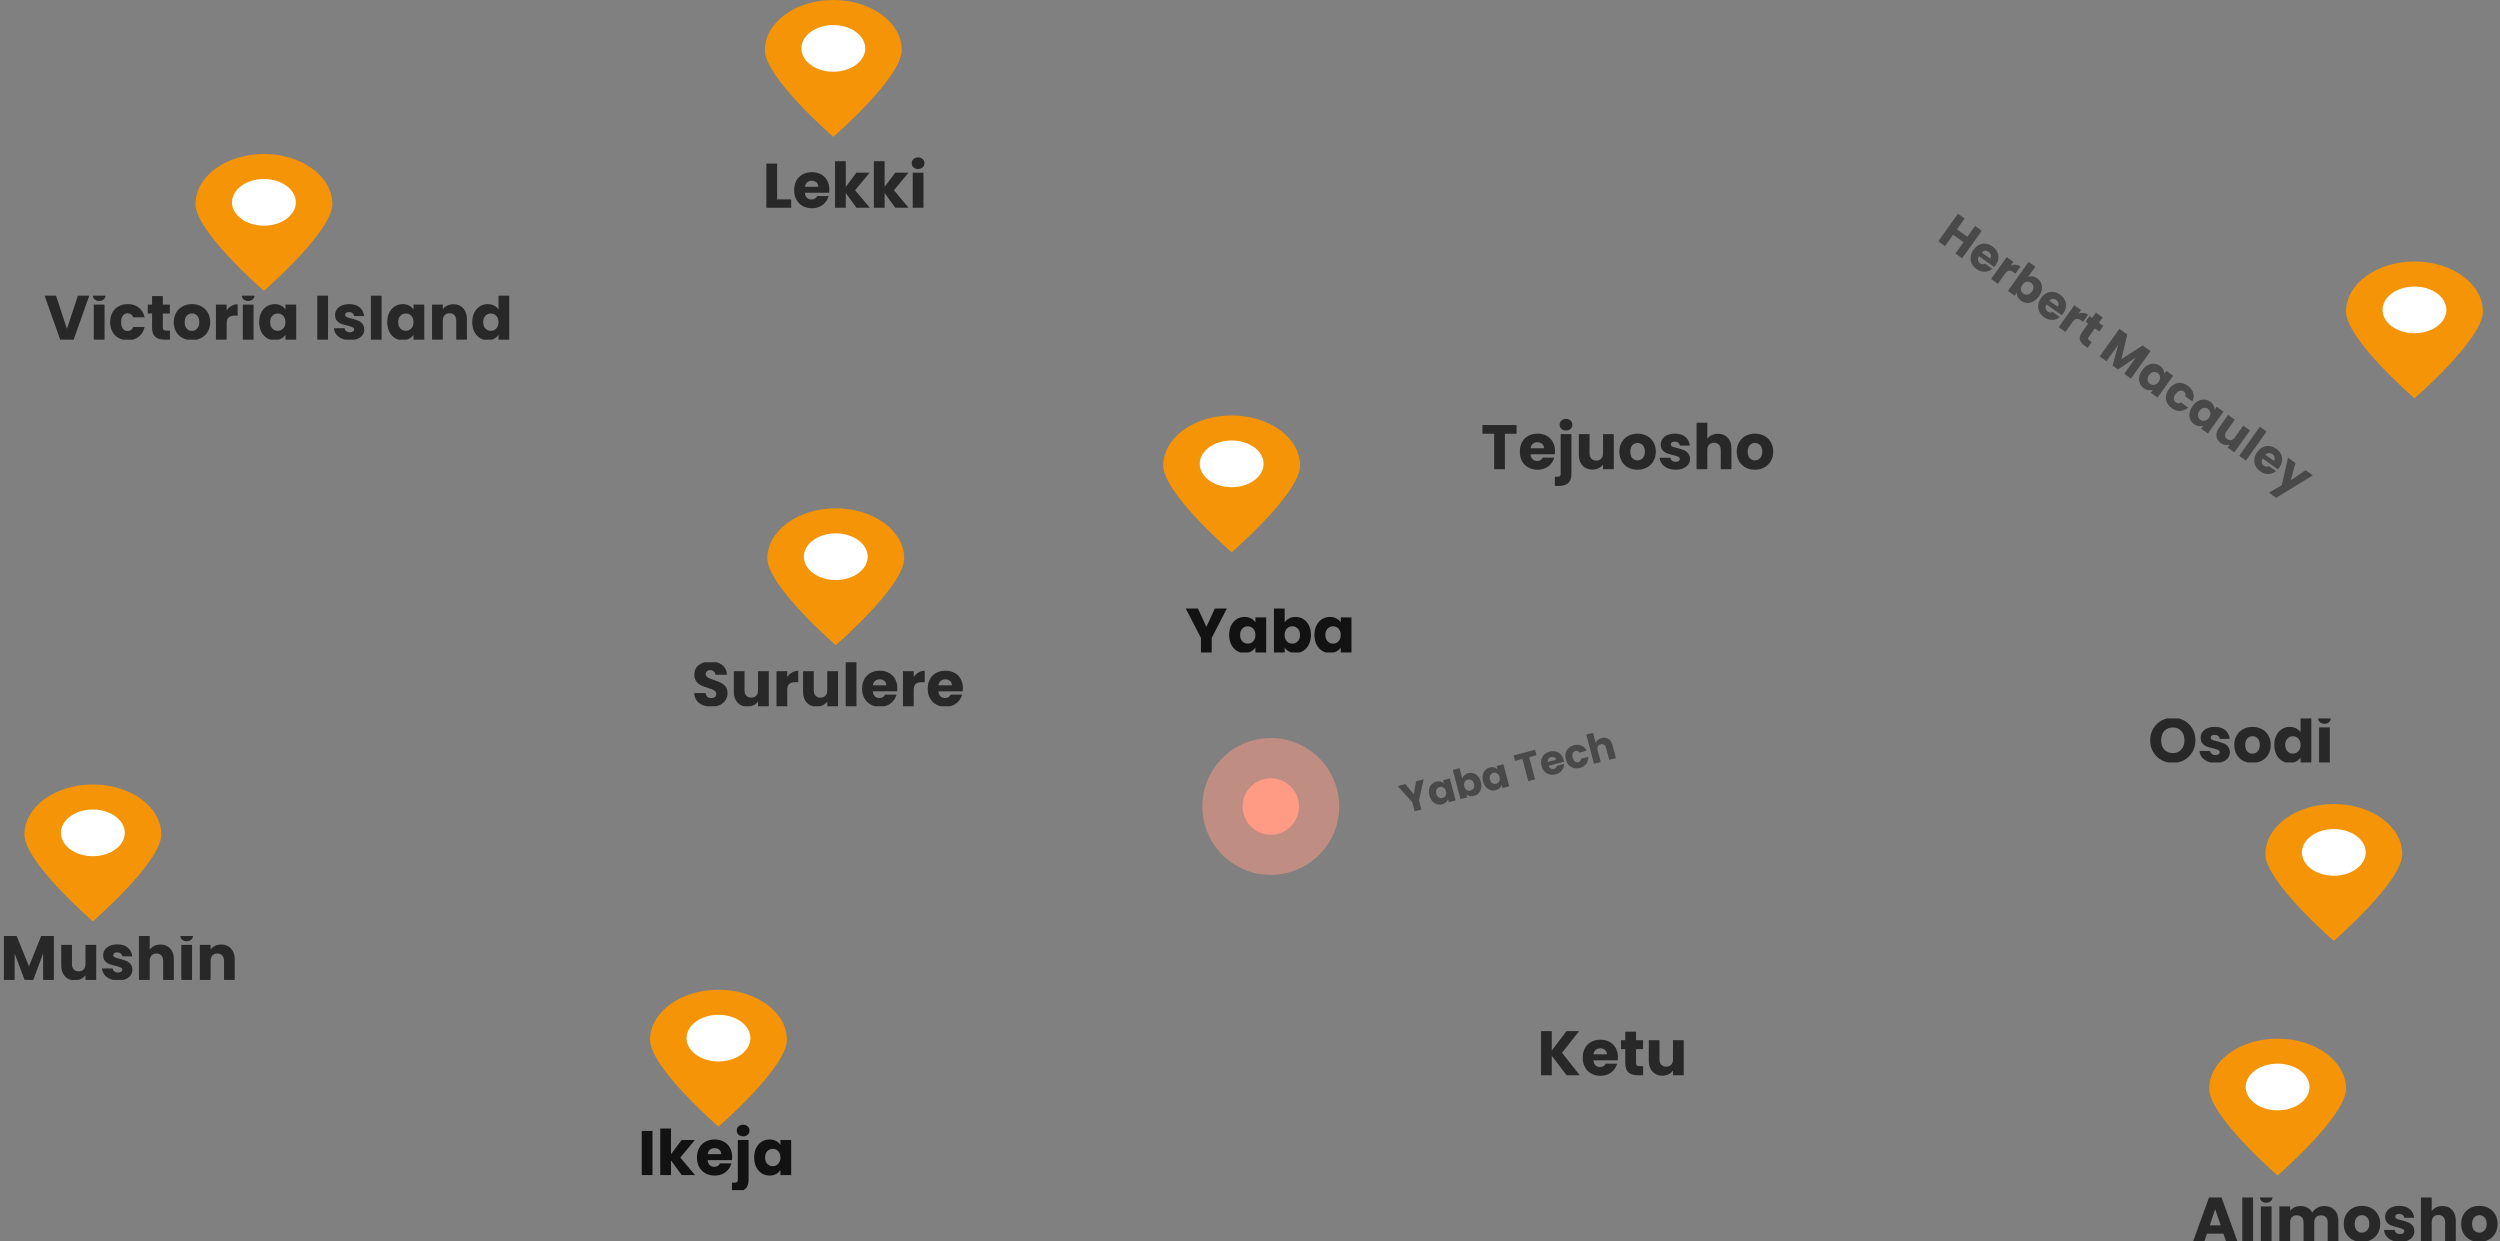 <svg width="1023" height="508" viewBox="0 0 1023 508" fill="none" xmlns="http://www.w3.org/2000/svg">
<rect x="0" y="0" width="1023" height="508" fill="#808080" stroke="none"/>
<path opacity="0.5" d="M520 358C535.464 358 548 345.464 548 330C548 314.536 535.464 302 520 302C504.536 302 492 314.536 492 330C492 345.464 504.536 358 520 358Z" fill="#FF9B85"/>
<path d="M531.246 332.676C532.71 326.474 528.87 320.258 522.667 318.794C516.465 317.329 510.25 321.17 508.785 327.372C507.321 333.575 511.161 339.79 517.364 341.255C523.566 342.719 529.781 338.878 531.246 332.676Z" fill="#FF9B85"/>
<g clip-path="url(#clip0_801_56132)">
<path d="M960 445.487C960 456.808 931.994 481 931.994 481C931.994 481 904 456.812 904 445.487C904 434.187 916.53 425 931.988 425C947.47 425 960 434.192 960 445.487Z" fill="#F49406"/>
<path d="M941.231 451.558C946.33 447.828 946.33 441.78 941.231 438.049C936.131 434.319 927.864 434.319 922.764 438.049C917.665 441.78 917.665 447.828 922.764 451.558C927.864 455.288 936.131 455.288 941.231 451.558Z" fill="white"/>
</g>
<g clip-path="url(#clip1_801_56132)">
<path d="M532 190.487C532 201.808 503.994 226 503.994 226C503.994 226 476 201.812 476 190.487C476 179.187 488.53 170 503.988 170C519.47 170 532 179.192 532 190.487Z" fill="#F49406"/>
<path d="M513.231 196.558C518.33 192.828 518.33 186.78 513.231 183.049C508.131 179.319 499.864 179.319 494.764 183.049C489.665 186.78 489.665 192.828 494.764 196.558C499.864 200.288 508.131 200.288 513.231 196.558Z" fill="white"/>
</g>
<g clip-path="url(#clip2_801_56132)">
<path d="M370 228.487C370 239.808 341.994 264 341.994 264C341.994 264 314 239.812 314 228.487C314 217.187 326.53 208 341.988 208C357.47 208 370 217.192 370 228.487Z" fill="#F49406"/>
<path d="M351.231 234.558C356.33 230.828 356.33 224.78 351.231 221.049C346.131 217.319 337.864 217.319 332.764 221.049C327.665 224.78 327.665 230.828 332.764 234.558C337.864 238.288 346.131 238.288 351.231 234.558Z" fill="white"/>
</g>
<g clip-path="url(#clip3_801_56132)">
<path d="M66 341.487C66 352.808 37.994 377 37.994 377C37.994 377 10 352.812 10 341.487C10 330.187 22.53 321 37.988 321C53.47 321 66 330.192 66 341.487Z" fill="#F49406"/>
<path d="M47.231 347.558C52.33 343.828 52.33 337.78 47.231 334.049C42.131 330.319 33.864 330.319 28.764 334.049C23.665 337.78 23.665 343.828 28.764 347.558C33.864 351.288 42.131 351.288 47.231 347.558Z" fill="white"/>
</g>
<g clip-path="url(#clip4_801_56132)">
<path d="M1016 127.487C1016 138.808 987.994 163 987.994 163C987.994 163 960 138.812 960 127.487C960 116.187 972.53 107 987.988 107C1003.47 107 1016 116.192 1016 127.487Z" fill="#F49406"/>
<path d="M997.231 133.558C1002.33 129.828 1002.33 123.78 997.231 120.049C992.131 116.319 983.864 116.319 978.764 120.049C973.665 123.78 973.665 129.828 978.764 133.558C983.864 137.288 992.131 137.288 997.231 133.558Z" fill="white"/>
</g>
<g clip-path="url(#clip5_801_56132)">
<path d="M983 349.487C983 360.808 954.994 385 954.994 385C954.994 385 927 360.812 927 349.487C927 338.187 939.53 329 954.988 329C970.47 329 983 338.192 983 349.487Z" fill="#F49406"/>
<path d="M964.231 355.558C969.33 351.828 969.33 345.78 964.231 342.049C959.131 338.319 950.864 338.319 945.764 342.049C940.665 345.78 940.665 351.828 945.764 355.558C950.864 359.288 959.131 359.288 964.231 355.558Z" fill="white"/>
</g>
<g clip-path="url(#clip6_801_56132)">
<path d="M322 425.487C322 436.808 293.994 461 293.994 461C293.994 461 266 436.812 266 425.487C266 414.187 278.53 405 293.988 405C309.47 405 322 414.192 322 425.487Z" fill="#F49406"/>
<path d="M303.231 431.558C308.33 427.828 308.33 421.78 303.231 418.049C298.131 414.319 289.864 414.319 284.764 418.049C279.665 421.78 279.665 427.828 284.764 431.558C289.864 435.288 298.131 435.288 303.231 431.558Z" fill="white"/>
</g>
<g clip-path="url(#clip7_801_56132)">
<path d="M136 83.487C136 94.808 107.994 119 107.994 119C107.994 119 80 94.812 80 83.487C80 72.187 92.53 63 107.988 63C123.47 63 136 72.192 136 83.487Z" fill="#F49406"/>
<path d="M117.231 89.558C122.33 85.828 122.33 79.78 117.231 76.049C112.131 72.319 103.864 72.319 98.764 76.049C93.665 79.78 93.665 85.828 98.764 89.558C103.864 93.288 112.131 93.288 117.231 89.558Z" fill="white"/>
</g>
<g clip-path="url(#clip8_801_56132)">
<path d="M369 20.487C369 31.808 340.994 56 340.994 56C340.994 56 313 31.812 313 20.487C313 9.187 325.53 0 340.988 0C356.47 0 369 9.192 369 20.487Z" fill="#F49406"/>
<path d="M350.231 26.558C355.33 22.828 355.33 16.78 350.231 13.049C345.131 9.319 336.864 9.319 331.764 13.049C326.665 16.78 326.665 22.828 331.764 26.558C336.864 30.288 345.131 30.288 350.231 26.558Z" fill="white"/>
</g>
<g clip-path="url(#clip9_801_56132)">
<path d="M502.074 248.949L495.826 261.034V267H491.429V261.034L485.18 248.949H490.169L493.666 256.509L497.137 248.949H502.074ZM502.972 259.8C502.972 258.326 503.246 257.031 503.795 255.917C504.36 254.803 505.123 253.946 506.083 253.346C507.043 252.746 508.115 252.446 509.297 252.446C510.309 252.446 511.192 252.651 511.946 253.063C512.717 253.474 513.309 254.014 513.72 254.683V252.651H518.117V267H513.72V264.969C513.292 265.637 512.692 266.177 511.92 266.589C511.166 267 510.283 267.206 509.272 267.206C508.106 267.206 507.043 266.906 506.083 266.306C505.123 265.689 504.36 264.823 503.795 263.709C503.246 262.577 502.972 261.274 502.972 259.8ZM513.72 259.826C513.72 258.729 513.412 257.863 512.795 257.229C512.195 256.594 511.457 256.277 510.583 256.277C509.709 256.277 508.963 256.594 508.346 257.229C507.746 257.846 507.446 258.703 507.446 259.8C507.446 260.897 507.746 261.771 508.346 262.423C508.963 263.057 509.709 263.374 510.583 263.374C511.457 263.374 512.195 263.057 512.795 262.423C513.412 261.789 513.72 260.923 513.72 259.826ZM525.696 254.683C526.107 254.014 526.699 253.474 527.47 253.063C528.241 252.651 529.124 252.446 530.119 252.446C531.301 252.446 532.373 252.746 533.333 253.346C534.293 253.946 535.047 254.803 535.596 255.917C536.161 257.031 536.444 258.326 536.444 259.8C536.444 261.274 536.161 262.577 535.596 263.709C535.047 264.823 534.293 265.689 533.333 266.306C532.373 266.906 531.301 267.206 530.119 267.206C529.107 267.206 528.224 267.009 527.47 266.614C526.716 266.203 526.124 265.663 525.696 264.994V267H521.299V247.971H525.696V254.683ZM531.97 259.8C531.97 258.703 531.661 257.846 531.044 257.229C530.444 256.594 529.699 256.277 528.807 256.277C527.933 256.277 527.187 256.594 526.57 257.229C525.97 257.863 525.67 258.729 525.67 259.826C525.67 260.923 525.97 261.789 526.57 262.423C527.187 263.057 527.933 263.374 528.807 263.374C529.681 263.374 530.427 263.057 531.044 262.423C531.661 261.771 531.97 260.897 531.97 259.8ZM537.877 259.8C537.877 258.326 538.151 257.031 538.7 255.917C539.265 254.803 540.028 253.946 540.988 253.346C541.948 252.746 543.02 252.446 544.203 252.446C545.214 252.446 546.097 252.651 546.851 253.063C547.623 253.474 548.214 254.014 548.625 254.683V252.651H553.023V267H548.625V264.969C548.197 265.637 547.597 266.177 546.825 266.589C546.071 267 545.188 267.206 544.177 267.206C543.011 267.206 541.948 266.906 540.988 266.306C540.028 265.689 539.265 264.823 538.7 263.709C538.151 262.577 537.877 261.274 537.877 259.8ZM548.625 259.826C548.625 258.729 548.317 257.863 547.7 257.229C547.1 256.594 546.363 256.277 545.488 256.277C544.614 256.277 543.868 256.594 543.251 257.229C542.651 257.846 542.351 258.703 542.351 259.8C542.351 260.897 542.651 261.771 543.251 262.423C543.868 263.057 544.614 263.374 545.488 263.374C546.363 263.374 547.1 263.057 547.7 262.423C548.317 261.789 548.625 260.923 548.625 259.826Z" fill="#121212"/>
</g>
<g clip-path="url(#clip10_801_56132)">
<path opacity="0.5" d="M582.563 318.861L580.645 327.492L581.636 331.24L578.874 331.97L577.882 328.222L571.949 321.668L575.083 320.839L578.536 325.007L579.461 319.681L582.563 318.861ZM584.929 325.529C584.684 324.603 584.642 323.744 584.801 322.953C584.971 322.159 585.308 321.494 585.812 320.957C586.315 320.421 586.938 320.055 587.681 319.858C588.317 319.69 588.906 319.673 589.448 319.806C590.001 319.936 590.462 320.177 590.832 320.529L590.494 319.252L593.257 318.522L595.64 327.536L592.878 328.267L592.541 326.991C592.382 327.482 592.095 327.921 591.679 328.307C591.273 328.691 590.753 328.967 590.117 329.135C589.385 329.329 588.668 329.317 587.965 329.099C587.259 328.871 586.636 328.454 586.095 327.848C585.563 327.228 585.174 326.455 584.929 325.529ZM591.686 323.76C591.504 323.07 591.166 322.578 590.673 322.282C590.191 321.983 589.675 321.906 589.126 322.051C588.576 322.197 588.161 322.52 587.878 323.021C587.604 323.508 587.558 324.097 587.74 324.786C587.922 325.475 588.256 325.975 588.741 326.284C589.234 326.58 589.756 326.655 590.305 326.51C590.854 326.365 591.264 326.043 591.536 325.545C591.818 325.044 591.868 324.449 591.686 323.76ZM598.355 318.539C598.503 318.051 598.784 317.613 599.201 317.227C599.617 316.84 600.137 316.564 600.762 316.399C601.505 316.202 602.228 316.213 602.931 316.43C603.634 316.648 604.25 317.061 604.78 317.67C605.32 318.276 605.713 319.042 605.958 319.968C606.203 320.894 606.242 321.76 606.074 322.565C605.915 323.356 605.585 324.025 605.084 324.572C604.581 325.109 603.957 325.475 603.214 325.672C602.579 325.84 601.991 325.863 601.452 325.74C600.91 325.607 600.449 325.366 600.068 325.017L600.401 326.277L597.639 327.008L594.478 315.053L597.24 314.323L598.355 318.539ZM603.147 320.712C602.965 320.022 602.628 319.535 602.138 319.25C601.656 318.951 601.135 318.876 600.575 319.024C600.025 319.169 599.61 319.492 599.327 319.993C599.056 320.491 599.011 321.085 599.193 321.774C599.376 322.464 599.708 322.958 600.19 323.256C600.683 323.552 601.205 323.628 601.754 323.482C602.303 323.337 602.719 323.014 603.001 322.513C603.281 322.001 603.329 321.401 603.147 320.712ZM606.858 319.73C606.613 318.804 606.57 317.945 606.73 317.154C606.9 316.36 607.237 315.695 607.74 315.158C608.244 314.622 608.867 314.256 609.61 314.059C610.246 313.891 610.834 313.874 611.377 314.007C611.93 314.137 612.391 314.378 612.76 314.73L612.423 313.453L615.185 312.723L617.569 321.737L614.807 322.468L614.469 321.192C614.311 321.683 614.024 322.122 613.608 322.508C613.202 322.892 612.682 323.168 612.046 323.336C611.314 323.53 610.596 323.518 609.893 323.3C609.188 323.072 608.565 322.655 608.024 322.049C607.492 321.429 607.103 320.656 606.858 319.73ZM613.615 317.961C613.433 317.271 613.095 316.779 612.602 316.483C612.119 316.184 611.604 316.107 611.054 316.252C610.505 316.398 610.089 316.721 609.807 317.222C609.533 317.709 609.487 318.298 609.669 318.987C609.851 319.676 610.185 320.176 610.67 320.485C611.163 320.781 611.684 320.856 612.233 320.711C612.783 320.566 613.193 320.244 613.465 319.746C613.747 319.245 613.797 318.65 613.615 317.961ZM628.15 306.805L628.735 309.019L625.731 309.813L628.144 318.941L625.382 319.671L622.968 310.544L619.963 311.338L619.378 309.125L628.15 306.805ZM639.803 310.88C639.871 311.138 639.926 311.412 639.968 311.7L633.716 313.354C633.907 313.902 634.199 314.286 634.591 314.505C634.991 314.71 635.422 314.752 635.885 314.629C636.575 314.447 636.977 314.029 637.092 313.377L640.033 312.599C640.038 313.231 639.905 313.837 639.632 314.416C639.369 314.993 638.977 315.494 638.456 315.92C637.935 316.346 637.308 316.655 636.576 316.849C635.693 317.083 634.857 317.102 634.068 316.907C633.279 316.713 632.598 316.317 632.025 315.719C631.453 315.122 631.042 314.354 630.794 313.417C630.547 312.481 630.519 311.612 630.71 310.812C630.913 310.01 631.309 309.329 631.899 308.77C632.488 308.211 633.23 307.813 634.124 307.576C634.996 307.346 635.82 307.324 636.595 307.51C637.371 307.697 638.037 308.08 638.593 308.659C639.16 309.235 639.563 309.975 639.803 310.88ZM636.783 310.9C636.658 310.427 636.397 310.092 636 309.898C635.602 309.703 635.162 309.67 634.677 309.798C634.214 309.921 633.856 310.159 633.604 310.514C633.363 310.866 633.271 311.299 633.326 311.815L636.783 310.9ZM640.749 310.785C640.501 309.848 640.473 308.98 640.665 308.18C640.868 307.377 641.258 306.698 641.837 306.142C642.427 305.582 643.163 305.186 644.046 304.952C645.177 304.653 646.198 304.7 647.108 305.093C648.03 305.483 648.751 306.186 649.273 307.2L646.333 307.977C645.903 307.354 645.332 307.136 644.622 307.324C644.115 307.458 643.764 307.764 643.568 308.242C643.369 308.709 643.366 309.309 643.56 310.042C643.754 310.774 644.054 311.3 644.461 311.618C644.865 311.926 645.32 312.013 645.826 311.879C646.537 311.691 646.925 311.22 646.991 310.465L649.931 309.688C649.973 310.806 649.692 311.768 649.086 312.573C648.481 313.378 647.619 313.929 646.499 314.225C645.615 314.459 644.779 314.478 643.99 314.284C643.212 314.086 642.537 313.688 641.964 313.091C641.402 312.491 640.997 311.722 640.749 310.785ZM655.403 301.984C656.437 301.71 657.357 301.836 658.164 302.36C658.968 302.873 659.528 303.727 659.845 304.923L661.237 310.189L658.491 310.916L657.197 306.021C657.037 305.418 656.757 304.99 656.356 304.739C655.956 304.488 655.492 304.432 654.964 304.572C654.436 304.711 654.06 304.989 653.836 305.406C653.612 305.822 653.58 306.332 653.739 306.935L655.034 311.83L652.271 312.56L649.11 300.606L651.873 299.875L652.97 304.027C653.145 303.555 653.443 303.136 653.865 302.771C654.287 302.406 654.8 302.143 655.403 301.984Z" fill="#121212"/>
</g>
<g clip-path="url(#clip11_801_56132)">
<path opacity="0.8" d="M620.58 173.949V177.471H615.797V192H611.4V177.471H606.617V173.949H620.58ZM636.313 184.594C636.313 185.006 636.287 185.434 636.235 185.88H626.284C626.353 186.771 626.635 187.457 627.133 187.937C627.647 188.4 628.273 188.631 629.01 188.631C630.107 188.631 630.87 188.169 631.298 187.243H635.978C635.738 188.186 635.301 189.034 634.667 189.789C634.05 190.543 633.27 191.134 632.327 191.563C631.384 191.991 630.33 192.206 629.164 192.206C627.758 192.206 626.507 191.906 625.41 191.306C624.313 190.706 623.455 189.849 622.838 188.734C622.221 187.62 621.913 186.317 621.913 184.826C621.913 183.334 622.213 182.031 622.813 180.917C623.43 179.803 624.287 178.946 625.384 178.346C626.481 177.746 627.741 177.446 629.164 177.446C630.553 177.446 631.787 177.737 632.867 178.32C633.947 178.903 634.787 179.734 635.387 180.814C636.004 181.894 636.313 183.154 636.313 184.594ZM631.813 183.437C631.813 182.683 631.555 182.083 631.041 181.637C630.527 181.191 629.884 180.969 629.113 180.969C628.375 180.969 627.75 181.183 627.235 181.611C626.738 182.04 626.43 182.649 626.31 183.437H631.813ZM640.818 176.16C640.047 176.16 639.412 175.937 638.915 175.491C638.435 175.029 638.195 174.463 638.195 173.794C638.195 173.109 638.435 172.543 638.915 172.097C639.412 171.634 640.047 171.403 640.818 171.403C641.572 171.403 642.189 171.634 642.669 172.097C643.167 172.543 643.415 173.109 643.415 173.794C643.415 174.463 643.167 175.029 642.669 175.491C642.189 175.937 641.572 176.16 640.818 176.16ZM643.029 193.851C643.029 195.617 642.584 196.886 641.692 197.657C640.801 198.446 639.558 198.84 637.964 198.84H636.241V195.111H637.295C637.775 195.111 638.118 195.017 638.324 194.829C638.529 194.64 638.632 194.331 638.632 193.903V177.651H643.029V193.851ZM660.359 177.651V192H655.962V190.046C655.517 190.68 654.908 191.194 654.137 191.589C653.382 191.966 652.542 192.154 651.617 192.154C650.519 192.154 649.551 191.914 648.711 191.434C647.871 190.937 647.219 190.226 646.757 189.3C646.294 188.374 646.062 187.286 646.062 186.034V177.651H650.434V185.443C650.434 186.403 650.682 187.149 651.179 187.68C651.677 188.211 652.345 188.477 653.185 188.477C654.042 188.477 654.719 188.211 655.217 187.68C655.714 187.149 655.962 186.403 655.962 185.443V177.651H660.359ZM670.049 192.206C668.644 192.206 667.375 191.906 666.244 191.306C665.129 190.706 664.246 189.849 663.595 188.734C662.961 187.62 662.644 186.317 662.644 184.826C662.644 183.351 662.969 182.057 663.621 180.943C664.272 179.811 665.164 178.946 666.295 178.346C667.426 177.746 668.695 177.446 670.101 177.446C671.506 177.446 672.775 177.746 673.906 178.346C675.038 178.946 675.929 179.811 676.581 180.943C677.232 182.057 677.558 183.351 677.558 184.826C677.558 186.3 677.224 187.603 676.555 188.734C675.904 189.849 675.004 190.706 673.855 191.306C672.724 191.906 671.455 192.206 670.049 192.206ZM670.049 188.4C670.889 188.4 671.601 188.091 672.184 187.474C672.784 186.857 673.084 185.974 673.084 184.826C673.084 183.677 672.792 182.794 672.209 182.177C671.644 181.56 670.941 181.251 670.101 181.251C669.244 181.251 668.532 181.56 667.966 182.177C667.401 182.777 667.118 183.66 667.118 184.826C667.118 185.974 667.392 186.857 667.941 187.474C668.506 188.091 669.209 188.4 670.049 188.4ZM685.728 192.206C684.476 192.206 683.362 191.991 682.385 191.563C681.408 191.134 680.636 190.551 680.071 189.814C679.505 189.06 679.188 188.22 679.119 187.294H683.465C683.516 187.791 683.748 188.194 684.159 188.503C684.571 188.811 685.076 188.966 685.676 188.966C686.225 188.966 686.645 188.863 686.936 188.657C687.245 188.434 687.399 188.151 687.399 187.809C687.399 187.397 687.185 187.097 686.756 186.909C686.328 186.703 685.633 186.48 684.673 186.24C683.645 186 682.788 185.751 682.102 185.494C681.416 185.22 680.825 184.8 680.328 184.234C679.831 183.651 679.582 182.871 679.582 181.894C679.582 181.071 679.805 180.326 680.251 179.657C680.713 178.971 681.382 178.431 682.256 178.037C683.148 177.643 684.202 177.446 685.419 177.446C687.219 177.446 688.633 177.891 689.662 178.783C690.708 179.674 691.308 180.857 691.462 182.331H687.399C687.331 181.834 687.108 181.44 686.731 181.149C686.371 180.857 685.891 180.711 685.291 180.711C684.776 180.711 684.382 180.814 684.108 181.02C683.833 181.209 683.696 181.474 683.696 181.817C683.696 182.229 683.911 182.537 684.339 182.743C684.785 182.949 685.471 183.154 686.396 183.36C687.459 183.634 688.325 183.909 688.993 184.183C689.662 184.44 690.245 184.869 690.742 185.469C691.256 186.051 691.522 186.84 691.539 187.834C691.539 188.674 691.299 189.429 690.819 190.097C690.356 190.749 689.679 191.263 688.788 191.64C687.913 192.017 686.893 192.206 685.728 192.206ZM703.049 177.497C704.695 177.497 706.015 178.046 707.009 179.143C708.004 180.223 708.501 181.714 708.501 183.617V192H704.129V184.209C704.129 183.249 703.881 182.503 703.384 181.971C702.886 181.44 702.218 181.174 701.378 181.174C700.538 181.174 699.869 181.44 699.372 181.971C698.875 182.503 698.626 183.249 698.626 184.209V192H694.229V172.971H698.626V179.58C699.072 178.946 699.681 178.44 700.452 178.063C701.224 177.686 702.089 177.497 703.049 177.497ZM718.088 192.206C716.682 192.206 715.413 191.906 714.282 191.306C713.168 190.706 712.285 189.849 711.633 188.734C710.999 187.62 710.682 186.317 710.682 184.826C710.682 183.351 711.008 182.057 711.659 180.943C712.311 179.811 713.202 178.946 714.333 178.346C715.465 177.746 716.733 177.446 718.139 177.446C719.545 177.446 720.813 177.746 721.945 178.346C723.076 178.946 723.968 179.811 724.619 180.943C725.271 182.057 725.596 183.351 725.596 184.826C725.596 186.3 725.262 187.603 724.593 188.734C723.942 189.849 723.042 190.706 721.893 191.306C720.762 191.906 719.493 192.206 718.088 192.206ZM718.088 188.4C718.928 188.4 719.639 188.091 720.222 187.474C720.822 186.857 721.122 185.974 721.122 184.826C721.122 183.677 720.831 182.794 720.248 182.177C719.682 181.56 718.979 181.251 718.139 181.251C717.282 181.251 716.571 181.56 716.005 182.177C715.439 182.777 715.156 183.66 715.156 184.826C715.156 185.974 715.431 186.857 715.979 187.474C716.545 188.091 717.248 188.4 718.088 188.4Z" fill="#121212"/>
</g>
<g clip-path="url(#clip12_801_56132)">
<path opacity="0.8" d="M36.54 120.949L30.137 139H24.634L18.231 120.949H22.911L27.386 134.577L31.886 120.949H36.54ZM40.589 123.16C39.818 123.16 39.184 122.937 38.686 122.491C38.206 122.029 37.966 121.463 37.966 120.794C37.966 120.109 38.206 119.543 38.686 119.097C39.184 118.634 39.818 118.403 40.589 118.403C41.343 118.403 41.961 118.634 42.441 119.097C42.938 119.543 43.186 120.109 43.186 120.794C43.186 121.463 42.938 122.029 42.441 122.491C41.961 122.937 41.343 123.16 40.589 123.16ZM42.775 124.651V139H38.378V124.651H42.775ZM45.087 131.826C45.087 130.334 45.387 129.031 45.987 127.917C46.604 126.803 47.453 125.946 48.533 125.346C49.63 124.746 50.882 124.446 52.287 124.446C54.087 124.446 55.587 124.917 56.787 125.86C58.004 126.803 58.801 128.131 59.179 129.846H54.499C54.104 128.749 53.342 128.2 52.21 128.2C51.404 128.2 50.761 128.517 50.282 129.151C49.801 129.769 49.562 130.66 49.562 131.826C49.562 132.991 49.801 133.891 50.282 134.526C50.761 135.143 51.404 135.451 52.21 135.451C53.342 135.451 54.104 134.903 54.499 133.806H59.179C58.801 135.486 58.004 136.806 56.787 137.766C55.57 138.726 54.07 139.206 52.287 139.206C50.882 139.206 49.63 138.906 48.533 138.306C47.453 137.706 46.604 136.849 45.987 135.734C45.387 134.62 45.087 133.317 45.087 131.826ZM69.528 135.271V139H67.291C65.696 139 64.454 138.614 63.562 137.843C62.671 137.054 62.225 135.777 62.225 134.011V128.303H60.476V124.651H62.225V121.154H66.622V124.651H69.502V128.303H66.622V134.063C66.622 134.491 66.725 134.8 66.931 134.989C67.136 135.177 67.479 135.271 67.959 135.271H69.528ZM78.508 139.206C77.103 139.206 75.834 138.906 74.703 138.306C73.588 137.706 72.706 136.849 72.054 135.734C71.42 134.62 71.103 133.317 71.103 131.826C71.103 130.351 71.428 129.057 72.08 127.943C72.731 126.811 73.623 125.946 74.754 125.346C75.886 124.746 77.154 124.446 78.56 124.446C79.966 124.446 81.234 124.746 82.366 125.346C83.497 125.946 84.388 126.811 85.04 127.943C85.691 129.057 86.017 130.351 86.017 131.826C86.017 133.3 85.683 134.603 85.014 135.734C84.363 136.849 83.463 137.706 82.314 138.306C81.183 138.906 79.914 139.206 78.508 139.206ZM78.508 135.4C79.349 135.4 80.06 135.091 80.643 134.474C81.243 133.857 81.543 132.974 81.543 131.826C81.543 130.677 81.251 129.794 80.668 129.177C80.103 128.56 79.4 128.251 78.56 128.251C77.703 128.251 76.991 128.56 76.426 129.177C75.86 129.777 75.577 130.66 75.577 131.826C75.577 132.974 75.851 133.857 76.4 134.474C76.966 135.091 77.668 135.4 78.508 135.4ZM92.747 127.043C93.261 126.254 93.904 125.637 94.676 125.191C95.447 124.729 96.304 124.497 97.247 124.497V129.151H96.038C94.941 129.151 94.118 129.391 93.57 129.871C93.021 130.334 92.747 131.157 92.747 132.34V139H88.35V124.651H92.747V127.043ZM101.56 123.16C100.789 123.16 100.154 122.937 99.657 122.491C99.177 122.029 98.937 121.463 98.937 120.794C98.937 120.109 99.177 119.543 99.657 119.097C100.154 118.634 100.789 118.403 101.56 118.403C102.314 118.403 102.932 118.634 103.412 119.097C103.909 119.543 104.157 120.109 104.157 120.794C104.157 121.463 103.909 122.029 103.412 122.491C102.932 122.937 102.314 123.16 101.56 123.16ZM103.746 124.651V139H99.349V124.651H103.746ZM106.058 131.8C106.058 130.326 106.332 129.031 106.881 127.917C107.447 126.803 108.21 125.946 109.17 125.346C110.13 124.746 111.201 124.446 112.384 124.446C113.395 124.446 114.278 124.651 115.032 125.063C115.804 125.474 116.395 126.014 116.807 126.683V124.651H121.204V139H116.807V136.969C116.378 137.637 115.778 138.177 115.007 138.589C114.252 139 113.37 139.206 112.358 139.206C111.192 139.206 110.13 138.906 109.17 138.306C108.21 137.689 107.447 136.823 106.881 135.709C106.332 134.577 106.058 133.274 106.058 131.8ZM116.807 131.826C116.807 130.729 116.498 129.863 115.881 129.229C115.281 128.594 114.544 128.277 113.67 128.277C112.795 128.277 112.05 128.594 111.432 129.229C110.832 129.846 110.532 130.703 110.532 131.8C110.532 132.897 110.832 133.771 111.432 134.423C112.05 135.057 112.795 135.374 113.67 135.374C114.544 135.374 115.281 135.057 115.881 134.423C116.498 133.789 116.807 132.923 116.807 131.826ZM134.231 120.949V139H129.834V120.949H134.231ZM143.255 139.206C142.004 139.206 140.889 138.991 139.912 138.563C138.935 138.134 138.164 137.551 137.598 136.814C137.032 136.06 136.715 135.22 136.647 134.294H140.992C141.044 134.791 141.275 135.194 141.687 135.503C142.098 135.811 142.604 135.966 143.204 135.966C143.752 135.966 144.172 135.863 144.464 135.657C144.772 135.434 144.927 135.151 144.927 134.809C144.927 134.397 144.712 134.097 144.284 133.909C143.855 133.703 143.161 133.48 142.201 133.24C141.172 133 140.315 132.751 139.629 132.494C138.944 132.22 138.352 131.8 137.855 131.234C137.358 130.651 137.109 129.871 137.109 128.894C137.109 128.071 137.332 127.326 137.778 126.657C138.241 125.971 138.909 125.431 139.784 125.037C140.675 124.643 141.729 124.446 142.947 124.446C144.747 124.446 146.161 124.891 147.189 125.783C148.235 126.674 148.835 127.857 148.989 129.331H144.927C144.858 128.834 144.635 128.44 144.258 128.149C143.898 127.857 143.418 127.711 142.818 127.711C142.304 127.711 141.909 127.814 141.635 128.02C141.361 128.209 141.224 128.474 141.224 128.817C141.224 129.229 141.438 129.537 141.867 129.743C142.312 129.949 142.998 130.154 143.924 130.36C144.987 130.634 145.852 130.909 146.521 131.183C147.189 131.44 147.772 131.869 148.269 132.469C148.784 133.051 149.049 133.84 149.067 134.834C149.067 135.674 148.827 136.429 148.347 137.097C147.884 137.749 147.207 138.263 146.315 138.64C145.441 139.017 144.421 139.206 143.255 139.206ZM156.154 119.971V139H151.757V119.971H156.154ZM158.466 131.8C158.466 130.326 158.74 129.031 159.289 127.917C159.855 126.803 160.618 125.946 161.578 125.346C162.538 124.746 163.609 124.446 164.792 124.446C165.803 124.446 166.686 124.651 167.44 125.063C168.212 125.474 168.803 126.014 169.215 126.683V124.651H173.612V139H169.215V136.969C168.786 137.637 168.186 138.177 167.415 138.589C166.66 139 165.778 139.206 164.766 139.206C163.6 139.206 162.538 138.906 161.578 138.306C160.618 137.689 159.855 136.823 159.289 135.709C158.74 134.577 158.466 133.274 158.466 131.8ZM169.215 131.826C169.215 130.729 168.906 129.863 168.289 129.229C167.689 128.594 166.952 128.277 166.078 128.277C165.203 128.277 164.458 128.594 163.84 129.229C163.24 129.846 162.94 130.703 162.94 131.8C162.94 132.897 163.24 133.771 163.84 134.423C164.458 135.057 165.203 135.374 166.078 135.374C166.952 135.374 167.689 135.057 168.289 134.423C168.906 133.789 169.215 132.923 169.215 131.826ZM185.536 124.497C187.216 124.497 188.553 125.046 189.547 126.143C190.559 127.223 191.064 128.714 191.064 130.617V139H186.693V131.209C186.693 130.249 186.444 129.503 185.947 128.971C185.45 128.44 184.782 128.174 183.942 128.174C183.102 128.174 182.433 128.44 181.936 128.971C181.439 129.503 181.19 130.249 181.19 131.209V139H176.793V124.651H181.19V126.554C181.636 125.92 182.236 125.423 182.99 125.063C183.744 124.686 184.593 124.497 185.536 124.497ZM193.246 131.8C193.246 130.326 193.52 129.031 194.069 127.917C194.634 126.803 195.397 125.946 196.357 125.346C197.317 124.746 198.389 124.446 199.571 124.446C200.514 124.446 201.371 124.643 202.143 125.037C202.931 125.431 203.549 125.963 203.994 126.631V119.971H208.391V139H203.994V136.943C203.583 137.629 202.991 138.177 202.22 138.589C201.466 139 200.583 139.206 199.571 139.206C198.389 139.206 197.317 138.906 196.357 138.306C195.397 137.689 194.634 136.823 194.069 135.709C193.52 134.577 193.246 133.274 193.246 131.8ZM203.994 131.826C203.994 130.729 203.686 129.863 203.069 129.229C202.469 128.594 201.731 128.277 200.857 128.277C199.983 128.277 199.237 128.594 198.62 129.229C198.02 129.846 197.72 130.703 197.72 131.8C197.72 132.897 198.02 133.771 198.62 134.423C199.237 135.057 199.983 135.374 200.857 135.374C201.731 135.374 202.469 135.057 203.069 134.423C203.686 133.789 203.994 132.923 203.994 131.826Z" fill="#121212"/>
</g>
<g clip-path="url(#clip13_801_56132)">
<path opacity="0.8" d="M317.991 81.606H323.751V85H313.594V66.949H317.991V81.606ZM339.374 77.594C339.374 78.006 339.349 78.434 339.297 78.88H329.346C329.414 79.771 329.697 80.457 330.194 80.937C330.709 81.4 331.334 81.631 332.072 81.631C333.169 81.631 333.932 81.169 334.36 80.243H339.04C338.8 81.186 338.363 82.034 337.729 82.789C337.112 83.543 336.332 84.134 335.389 84.563C334.446 84.991 333.392 85.206 332.226 85.206C330.82 85.206 329.569 84.906 328.472 84.306C327.374 83.706 326.517 82.849 325.9 81.734C325.283 80.62 324.974 79.317 324.974 77.826C324.974 76.334 325.274 75.031 325.874 73.917C326.492 72.803 327.349 71.946 328.446 71.346C329.543 70.746 330.803 70.446 332.226 70.446C333.614 70.446 334.849 70.737 335.929 71.32C337.009 71.903 337.849 72.734 338.449 73.814C339.066 74.894 339.374 76.154 339.374 77.594ZM334.874 76.437C334.874 75.683 334.617 75.083 334.103 74.637C333.589 74.191 332.946 73.969 332.174 73.969C331.437 73.969 330.812 74.183 330.297 74.611C329.8 75.04 329.492 75.649 329.372 76.437H334.874ZM350.463 85L346.091 78.983V85H341.694V65.971H346.091V76.489L350.437 70.651H355.863L349.897 77.851L355.914 85H350.463ZM366.358 85L361.987 78.983V85H357.59V65.971H361.987V76.489L366.333 70.651H371.758L365.793 77.851L371.81 85H366.358ZM375.697 69.16C374.925 69.16 374.291 68.937 373.794 68.491C373.314 68.029 373.074 67.463 373.074 66.794C373.074 66.109 373.314 65.543 373.794 65.097C374.291 64.634 374.925 64.403 375.697 64.403C376.451 64.403 377.068 64.634 377.548 65.097C378.045 65.543 378.294 66.109 378.294 66.794C378.294 67.463 378.045 68.029 377.548 68.491C377.068 68.937 376.451 69.16 375.697 69.16ZM377.883 70.651V85H373.485V70.651H377.883Z" fill="#121212"/>
</g>
<g clip-path="url(#clip14_801_56132)">
<path d="M266.991 462.782V480.833H262.594V462.782H266.991ZM278.947 480.833L274.575 474.816V480.833H270.178V461.805H274.575V472.322L278.921 466.485H284.347L278.381 473.685L284.398 480.833H278.947ZM299.599 473.428C299.599 473.839 299.574 474.268 299.522 474.713H289.571C289.639 475.605 289.922 476.291 290.419 476.771C290.934 477.233 291.559 477.465 292.296 477.465C293.394 477.465 294.156 477.002 294.585 476.076H299.265C299.025 477.019 298.588 477.868 297.954 478.622C297.336 479.376 296.556 479.968 295.614 480.396C294.671 480.825 293.616 481.039 292.451 481.039C291.045 481.039 289.794 480.739 288.696 480.139C287.599 479.539 286.742 478.682 286.125 477.568C285.508 476.453 285.199 475.151 285.199 473.659C285.199 472.168 285.499 470.865 286.099 469.751C286.716 468.636 287.574 467.779 288.671 467.179C289.768 466.579 291.028 466.279 292.451 466.279C293.839 466.279 295.074 466.571 296.154 467.153C297.234 467.736 298.074 468.568 298.674 469.648C299.291 470.728 299.599 471.988 299.599 473.428ZM295.099 472.271C295.099 471.516 294.842 470.916 294.328 470.471C293.814 470.025 293.171 469.802 292.399 469.802C291.662 469.802 291.036 470.016 290.522 470.445C290.025 470.873 289.716 471.482 289.596 472.271H295.099ZM304.105 464.993C303.333 464.993 302.699 464.771 302.202 464.325C301.722 463.862 301.482 463.296 301.482 462.628C301.482 461.942 301.722 461.376 302.202 460.931C302.699 460.468 303.333 460.236 304.105 460.236C304.859 460.236 305.476 460.468 305.956 460.931C306.453 461.376 306.702 461.942 306.702 462.628C306.702 463.296 306.453 463.862 305.956 464.325C305.476 464.771 304.859 464.993 304.105 464.993ZM306.316 482.685C306.316 484.451 305.87 485.719 304.979 486.491C304.088 487.279 302.845 487.673 301.25 487.673H299.528V483.945H300.582C301.062 483.945 301.405 483.851 301.61 483.662C301.816 483.473 301.919 483.165 301.919 482.736V466.485H306.316V482.685ZM308.603 473.633C308.603 472.159 308.878 470.865 309.426 469.751C309.992 468.636 310.755 467.779 311.715 467.179C312.675 466.579 313.746 466.279 314.929 466.279C315.941 466.279 316.823 466.485 317.578 466.896C318.349 467.308 318.941 467.848 319.352 468.516V466.485H323.749V480.833H319.352V478.802C318.923 479.471 318.323 480.011 317.552 480.422C316.798 480.833 315.915 481.039 314.903 481.039C313.738 481.039 312.675 480.739 311.715 480.139C310.755 479.522 309.992 478.656 309.426 477.542C308.878 476.411 308.603 475.108 308.603 473.633ZM319.352 473.659C319.352 472.562 319.043 471.696 318.426 471.062C317.826 470.428 317.089 470.111 316.215 470.111C315.341 470.111 314.595 470.428 313.978 471.062C313.378 471.679 313.078 472.536 313.078 473.633C313.078 474.731 313.378 475.605 313.978 476.256C314.595 476.891 315.341 477.208 316.215 477.208C317.089 477.208 317.826 476.891 318.426 476.256C319.043 475.622 319.352 474.756 319.352 473.659Z" fill="#121212"/>
</g>
<g clip-path="url(#clip15_801_56132)">
<path opacity="0.8" d="M291.126 289.18C289.806 289.18 288.623 288.966 287.577 288.537C286.531 288.109 285.691 287.474 285.057 286.634C284.44 285.794 284.114 284.783 284.08 283.6H288.76C288.829 284.269 289.06 284.783 289.454 285.143C289.849 285.486 290.363 285.657 290.997 285.657C291.649 285.657 292.163 285.511 292.54 285.22C292.917 284.911 293.106 284.491 293.106 283.96C293.106 283.514 292.951 283.146 292.643 282.854C292.351 282.563 291.983 282.323 291.537 282.134C291.109 281.946 290.491 281.731 289.686 281.491C288.52 281.131 287.569 280.771 286.831 280.411C286.094 280.051 285.46 279.52 284.929 278.817C284.397 278.114 284.131 277.197 284.131 276.066C284.131 274.386 284.74 273.074 285.957 272.131C287.174 271.171 288.76 270.691 290.714 270.691C292.703 270.691 294.306 271.171 295.523 272.131C296.74 273.074 297.391 274.394 297.477 276.091H292.72C292.686 275.509 292.471 275.054 292.077 274.729C291.683 274.386 291.177 274.214 290.56 274.214C290.029 274.214 289.6 274.36 289.274 274.651C288.949 274.926 288.786 275.329 288.786 275.86C288.786 276.443 289.06 276.897 289.609 277.223C290.157 277.549 291.014 277.9 292.18 278.277C293.346 278.671 294.289 279.049 295.009 279.409C295.746 279.769 296.38 280.291 296.911 280.977C297.443 281.663 297.709 282.546 297.709 283.626C297.709 284.654 297.443 285.589 296.911 286.429C296.397 287.269 295.643 287.937 294.649 288.434C293.654 288.931 292.48 289.18 291.126 289.18ZM314.583 274.651V289H310.186V287.046C309.74 287.68 309.132 288.194 308.36 288.589C307.606 288.966 306.766 289.154 305.84 289.154C304.743 289.154 303.775 288.914 302.935 288.434C302.095 287.937 301.443 287.226 300.98 286.3C300.517 285.374 300.286 284.286 300.286 283.034V274.651H304.657V282.443C304.657 283.403 304.906 284.149 305.403 284.68C305.9 285.211 306.569 285.477 307.409 285.477C308.266 285.477 308.943 285.211 309.44 284.68C309.937 284.149 310.186 283.403 310.186 282.443V274.651H314.583ZM322.139 277.043C322.653 276.254 323.296 275.637 324.067 275.191C324.839 274.729 325.696 274.497 326.639 274.497V279.151H325.43C324.333 279.151 323.51 279.391 322.962 279.871C322.413 280.334 322.139 281.157 322.139 282.34V289H317.742V274.651H322.139V277.043ZM342.909 274.651V289H338.512V287.046C338.066 287.68 337.458 288.194 336.686 288.589C335.932 288.966 335.092 289.154 334.166 289.154C333.069 289.154 332.1 288.914 331.26 288.434C330.42 287.937 329.769 287.226 329.306 286.3C328.843 285.374 328.612 284.286 328.612 283.034V274.651H332.983V282.443C332.983 283.403 333.232 284.149 333.729 284.68C334.226 285.211 334.895 285.477 335.735 285.477C336.592 285.477 337.269 285.211 337.766 284.68C338.263 284.149 338.512 283.403 338.512 282.443V274.651H342.909ZM350.465 269.971V289H346.067V269.971H350.465ZM367.177 281.594C367.177 282.006 367.151 282.434 367.1 282.88H357.148C357.217 283.771 357.5 284.457 357.997 284.937C358.511 285.4 359.137 285.631 359.874 285.631C360.971 285.631 361.734 285.169 362.163 284.243H366.843C366.603 285.186 366.165 286.034 365.531 286.789C364.914 287.543 364.134 288.134 363.191 288.563C362.248 288.991 361.194 289.206 360.028 289.206C358.623 289.206 357.371 288.906 356.274 288.306C355.177 287.706 354.32 286.849 353.703 285.734C353.085 284.62 352.777 283.317 352.777 281.826C352.777 280.334 353.077 279.031 353.677 277.917C354.294 276.803 355.151 275.946 356.248 275.346C357.345 274.746 358.605 274.446 360.028 274.446C361.417 274.446 362.651 274.737 363.731 275.32C364.811 275.903 365.651 276.734 366.251 277.814C366.868 278.894 367.177 280.154 367.177 281.594ZM362.677 280.437C362.677 279.683 362.42 279.083 361.905 278.637C361.391 278.191 360.748 277.969 359.977 277.969C359.24 277.969 358.614 278.183 358.1 278.611C357.603 279.04 357.294 279.649 357.174 280.437H362.677ZM373.894 277.043C374.408 276.254 375.051 275.637 375.822 275.191C376.594 274.729 377.451 274.497 378.394 274.497V279.151H377.185C376.088 279.151 375.265 279.391 374.717 279.871C374.168 280.334 373.894 281.157 373.894 282.34V289H369.497V274.651H373.894V277.043ZM394.021 281.594C394.021 282.006 393.996 282.434 393.944 282.88H383.993C384.061 283.771 384.344 284.457 384.841 284.937C385.356 285.4 385.981 285.631 386.718 285.631C387.816 285.631 388.578 285.169 389.007 284.243H393.687C393.447 285.186 393.01 286.034 392.376 286.789C391.758 287.543 390.978 288.134 390.036 288.563C389.093 288.991 388.038 289.206 386.873 289.206C385.467 289.206 384.216 288.906 383.118 288.306C382.021 287.706 381.164 286.849 380.547 285.734C379.93 284.62 379.621 283.317 379.621 281.826C379.621 280.334 379.921 279.031 380.521 277.917C381.138 276.803 381.996 275.946 383.093 275.346C384.19 274.746 385.45 274.446 386.873 274.446C388.261 274.446 389.496 274.737 390.576 275.32C391.656 275.903 392.496 276.734 393.096 277.814C393.713 278.894 394.021 280.154 394.021 281.594ZM389.521 280.437C389.521 279.683 389.264 279.083 388.75 278.637C388.236 278.191 387.593 277.969 386.821 277.969C386.084 277.969 385.458 278.183 384.944 278.611C384.447 279.04 384.138 279.649 384.018 280.437H389.521Z" fill="#121212"/>
</g>
<g clip-path="url(#clip16_801_56132)">
<path opacity="0.8" d="M22.037 382.949V401H17.64V390.174L13.603 401H10.054L5.991 390.149V401H1.594V382.949H6.789L11.854 395.446L16.869 382.949H22.037ZM39.368 386.651V401H34.971V399.046C34.525 399.68 33.916 400.194 33.145 400.589C32.391 400.966 31.551 401.154 30.625 401.154C29.528 401.154 28.559 400.914 27.719 400.434C26.879 399.937 26.228 399.226 25.765 398.3C25.302 397.374 25.071 396.286 25.071 395.034V386.651H29.442V394.443C29.442 395.403 29.691 396.149 30.188 396.68C30.685 397.211 31.354 397.477 32.194 397.477C33.051 397.477 33.728 397.211 34.225 396.68C34.722 396.149 34.971 395.403 34.971 394.443V386.651H39.368ZM48.363 401.206C47.112 401.206 45.998 400.991 45.02 400.563C44.043 400.134 43.272 399.551 42.706 398.814C42.141 398.06 41.823 397.22 41.755 396.294H46.1C46.152 396.791 46.383 397.194 46.795 397.503C47.206 397.811 47.712 397.966 48.312 397.966C48.861 397.966 49.281 397.863 49.572 397.657C49.88 397.434 50.035 397.151 50.035 396.809C50.035 396.397 49.821 396.097 49.392 395.909C48.963 395.703 48.269 395.48 47.309 395.24C46.281 395 45.423 394.751 44.738 394.494C44.052 394.22 43.461 393.8 42.963 393.234C42.466 392.651 42.218 391.871 42.218 390.894C42.218 390.071 42.441 389.326 42.886 388.657C43.349 387.971 44.018 387.431 44.892 387.037C45.783 386.643 46.838 386.446 48.055 386.446C49.855 386.446 51.269 386.891 52.298 387.783C53.343 388.674 53.943 389.857 54.098 391.331H50.035C49.966 390.834 49.743 390.44 49.366 390.149C49.006 389.857 48.526 389.711 47.926 389.711C47.412 389.711 47.018 389.814 46.743 390.02C46.469 390.209 46.332 390.474 46.332 390.817C46.332 391.229 46.546 391.537 46.975 391.743C47.42 391.949 48.106 392.154 49.032 392.36C50.095 392.634 50.961 392.909 51.629 393.183C52.298 393.44 52.88 393.869 53.378 394.469C53.892 395.051 54.158 395.84 54.175 396.834C54.175 397.674 53.935 398.429 53.455 399.097C52.992 399.749 52.315 400.263 51.423 400.64C50.549 401.017 49.529 401.206 48.363 401.206ZM65.685 386.497C67.331 386.497 68.651 387.046 69.645 388.143C70.639 389.223 71.136 390.714 71.136 392.617V401H66.765V393.209C66.765 392.249 66.516 391.503 66.019 390.971C65.522 390.44 64.853 390.174 64.013 390.174C63.173 390.174 62.505 390.44 62.008 390.971C61.511 391.503 61.262 392.249 61.262 393.209V401H56.865V381.971H61.262V388.58C61.708 387.946 62.316 387.44 63.088 387.063C63.859 386.686 64.725 386.497 65.685 386.497ZM76.403 385.16C75.632 385.16 74.998 384.937 74.501 384.491C74.02 384.029 73.781 383.463 73.781 382.794C73.781 382.109 74.02 381.543 74.501 381.097C74.998 380.634 75.632 380.403 76.403 380.403C77.158 380.403 77.775 380.634 78.255 381.097C78.752 381.543 79.001 382.109 79.001 382.794C79.001 383.463 78.752 384.029 78.255 384.491C77.775 384.937 77.158 385.16 76.403 385.16ZM78.589 386.651V401H74.192V386.651H78.589ZM90.519 386.497C92.198 386.497 93.536 387.046 94.53 388.143C95.541 389.223 96.047 390.714 96.047 392.617V401H91.676V393.209C91.676 392.249 91.427 391.503 90.93 390.971C90.433 390.44 89.764 390.174 88.924 390.174C88.084 390.174 87.416 390.44 86.918 390.971C86.421 391.503 86.173 392.249 86.173 393.209V401H81.776V386.651H86.173V388.554C86.618 387.92 87.219 387.423 87.973 387.063C88.727 386.686 89.576 386.497 90.519 386.497Z" fill="#121212"/>
</g>
<g opacity="0.8" clip-path="url(#clip17_801_56132)">
<path d="M909.831 504.811H903.094L902.014 508H897.411L903.943 489.949H909.034L915.566 508H910.911L909.831 504.811ZM908.7 501.417L906.463 494.809L904.251 501.417H908.7ZM921.951 488.971V508H917.554V488.971H921.951ZM927.349 492.16C926.577 492.16 925.943 491.937 925.446 491.491C924.966 491.029 924.726 490.463 924.726 489.794C924.726 489.109 924.966 488.543 925.446 488.097C925.943 487.634 926.577 487.403 927.349 487.403C928.103 487.403 928.72 487.634 929.2 488.097C929.697 488.543 929.946 489.109 929.946 489.794C929.946 490.463 929.697 491.029 929.2 491.491C928.72 491.937 928.103 492.16 927.349 492.16ZM929.534 493.651V508H925.137V493.651H929.534ZM951.03 493.497C952.812 493.497 954.227 494.037 955.272 495.117C956.335 496.197 956.867 497.697 956.867 499.617V508H952.495V500.209C952.495 499.283 952.247 498.571 951.75 498.074C951.27 497.56 950.601 497.303 949.744 497.303C948.887 497.303 948.21 497.56 947.712 498.074C947.232 498.571 946.992 499.283 946.992 500.209V508H942.621V500.209C942.621 499.283 942.372 498.571 941.875 498.074C941.395 497.56 940.727 497.303 939.87 497.303C939.012 497.303 938.335 497.56 937.838 498.074C937.358 498.571 937.118 499.283 937.118 500.209V508H932.721V493.651H937.118V495.451C937.564 494.851 938.147 494.38 938.867 494.037C939.587 493.677 940.401 493.497 941.31 493.497C942.39 493.497 943.35 493.729 944.19 494.191C945.047 494.654 945.715 495.314 946.195 496.171C946.692 495.383 947.37 494.74 948.227 494.243C949.084 493.746 950.018 493.497 951.03 493.497ZM966.473 508.206C965.068 508.206 963.799 507.906 962.668 507.306C961.553 506.706 960.671 505.849 960.019 504.734C959.385 503.62 959.068 502.317 959.068 500.826C959.068 499.351 959.393 498.057 960.045 496.943C960.696 495.811 961.588 494.946 962.719 494.346C963.851 493.746 965.119 493.446 966.525 493.446C967.931 493.446 969.199 493.746 970.331 494.346C971.462 494.946 972.353 495.811 973.005 496.943C973.656 498.057 973.982 499.351 973.982 500.826C973.982 502.3 973.648 503.603 972.979 504.734C972.328 505.849 971.428 506.706 970.279 507.306C969.148 507.906 967.879 508.206 966.473 508.206ZM966.473 504.4C967.313 504.4 968.025 504.091 968.608 503.474C969.208 502.857 969.508 501.974 969.508 500.826C969.508 499.677 969.216 498.794 968.633 498.177C968.068 497.56 967.365 497.251 966.525 497.251C965.668 497.251 964.956 497.56 964.391 498.177C963.825 498.777 963.542 499.66 963.542 500.826C963.542 501.974 963.816 502.857 964.365 503.474C964.931 504.091 965.633 504.4 966.473 504.4ZM982.152 508.206C980.9 508.206 979.786 507.991 978.809 507.563C977.832 507.134 977.06 506.551 976.495 505.814C975.929 505.06 975.612 504.22 975.543 503.294H979.889C979.94 503.791 980.172 504.194 980.583 504.503C980.995 504.811 981.5 504.966 982.1 504.966C982.649 504.966 983.069 504.863 983.36 504.657C983.669 504.434 983.823 504.151 983.823 503.809C983.823 503.397 983.609 503.097 983.18 502.909C982.752 502.703 982.058 502.48 981.098 502.24C980.069 502 979.212 501.751 978.526 501.494C977.84 501.22 977.249 500.8 976.752 500.234C976.255 499.651 976.006 498.871 976.006 497.894C976.006 497.071 976.229 496.326 976.675 495.657C977.138 494.971 977.806 494.431 978.68 494.037C979.572 493.643 980.626 493.446 981.843 493.446C983.643 493.446 985.058 493.891 986.086 494.783C987.132 495.674 987.732 496.857 987.886 498.331H983.823C983.755 497.834 983.532 497.44 983.155 497.149C982.795 496.857 982.315 496.711 981.715 496.711C981.2 496.711 980.806 496.814 980.532 497.02C980.258 497.209 980.12 497.474 980.12 497.817C980.12 498.229 980.335 498.537 980.763 498.743C981.209 498.949 981.895 499.154 982.82 499.36C983.883 499.634 984.749 499.909 985.418 500.183C986.086 500.44 986.669 500.869 987.166 501.469C987.68 502.051 987.946 502.84 987.963 503.834C987.963 504.674 987.723 505.429 987.243 506.097C986.78 506.749 986.103 507.263 985.212 507.64C984.338 508.017 983.318 508.206 982.152 508.206ZM999.473 493.497C1001.12 493.497 1002.44 494.046 1003.43 495.143C1004.43 496.223 1004.92 497.714 1004.92 499.617V508H1000.55V500.209C1000.55 499.249 1000.3 498.503 999.808 497.971C999.311 497.44 998.642 497.174 997.802 497.174C996.962 497.174 996.293 497.44 995.796 497.971C995.299 498.503 995.051 499.249 995.051 500.209V508H990.653V488.971H995.051V495.58C995.496 494.946 996.105 494.44 996.876 494.063C997.648 493.686 998.513 493.497 999.473 493.497ZM1014.51 508.206C1013.11 508.206 1011.84 507.906 1010.71 507.306C1009.59 506.706 1008.71 505.849 1008.06 504.734C1007.42 503.62 1007.11 502.317 1007.11 500.826C1007.11 499.351 1007.43 498.057 1008.08 496.943C1008.73 495.811 1009.63 494.946 1010.76 494.346C1011.89 493.746 1013.16 493.446 1014.56 493.446C1015.97 493.446 1017.24 493.746 1018.37 494.346C1019.5 494.946 1020.39 495.811 1021.04 496.943C1021.69 498.057 1022.02 499.351 1022.02 500.826C1022.02 502.3 1021.69 503.603 1021.02 504.734C1020.37 505.849 1019.47 506.706 1018.32 507.306C1017.19 507.906 1015.92 508.206 1014.51 508.206ZM1014.51 504.4C1015.35 504.4 1016.06 504.091 1016.65 503.474C1017.25 502.857 1017.55 501.974 1017.55 500.826C1017.55 499.677 1017.25 498.794 1016.67 498.177C1016.11 497.56 1015.4 497.251 1014.56 497.251C1013.71 497.251 1012.99 497.56 1012.43 498.177C1011.86 498.777 1011.58 499.66 1011.58 500.826C1011.58 501.974 1011.85 502.857 1012.4 503.474C1012.97 504.091 1013.67 504.4 1014.51 504.4Z" fill="#121212"/>
</g>
<g clip-path="url(#clip18_801_56132)">
<path opacity="0.8" d="M641.06 440L634.991 432.029V440H630.594V421.949H634.991V429.869L641.009 421.949H646.177L639.183 430.794L646.434 440H641.06ZM662.05 432.594C662.05 433.006 662.024 433.434 661.973 433.88H652.021C652.09 434.771 652.373 435.457 652.87 435.937C653.384 436.4 654.01 436.631 654.747 436.631C655.844 436.631 656.607 436.169 657.035 435.243H661.715C661.475 436.186 661.038 437.034 660.404 437.789C659.787 438.543 659.007 439.134 658.064 439.563C657.121 439.991 656.067 440.206 654.901 440.206C653.495 440.206 652.244 439.906 651.147 439.306C650.05 438.706 649.193 437.849 648.575 436.734C647.958 435.62 647.65 434.317 647.65 432.826C647.65 431.334 647.95 430.031 648.55 428.917C649.167 427.803 650.024 426.946 651.121 426.346C652.218 425.746 653.478 425.446 654.901 425.446C656.29 425.446 657.524 425.737 658.604 426.32C659.684 426.903 660.524 427.734 661.124 428.814C661.741 429.894 662.05 431.154 662.05 432.594ZM657.55 431.437C657.55 430.683 657.293 430.083 656.778 429.637C656.264 429.191 655.621 428.969 654.85 428.969C654.113 428.969 653.487 429.183 652.973 429.611C652.475 430.04 652.167 430.649 652.047 431.437H657.55ZM672.367 436.271V440H670.129C668.535 440 667.292 439.614 666.401 438.843C665.509 438.054 665.064 436.777 665.064 435.011V429.303H663.315V425.651H665.064V422.154H669.461V425.651H672.341V429.303H669.461V435.063C669.461 435.491 669.564 435.8 669.769 435.989C669.975 436.177 670.318 436.271 670.798 436.271H672.367ZM688.984 425.651V440H684.587V438.046C684.142 438.68 683.533 439.194 682.762 439.589C682.007 439.966 681.167 440.154 680.242 440.154C679.144 440.154 678.176 439.914 677.336 439.434C676.496 438.937 675.844 438.226 675.382 437.3C674.919 436.374 674.687 435.286 674.687 434.034V425.651H679.059V433.443C679.059 434.403 679.307 435.149 679.804 435.68C680.302 436.211 680.97 436.477 681.81 436.477C682.667 436.477 683.344 436.211 683.842 435.68C684.339 435.149 684.587 434.403 684.587 433.443V425.651H688.984Z" fill="#121212"/>
</g>
<g clip-path="url(#clip19_801_56132)">
<path opacity="0.8" d="M889.131 312.18C887.434 312.18 885.874 311.786 884.451 310.997C883.046 310.209 881.923 309.111 881.083 307.706C880.26 306.283 879.849 304.689 879.849 302.923C879.849 301.157 880.26 299.571 881.083 298.166C881.923 296.76 883.046 295.663 884.451 294.874C885.874 294.086 887.434 293.691 889.131 293.691C890.829 293.691 892.38 294.086 893.786 294.874C895.209 295.663 896.323 296.76 897.129 298.166C897.951 299.571 898.363 301.157 898.363 302.923C898.363 304.689 897.951 306.283 897.129 307.706C896.306 309.111 895.191 310.209 893.786 310.997C892.38 311.786 890.829 312.18 889.131 312.18ZM889.131 308.169C890.571 308.169 891.72 307.689 892.577 306.729C893.451 305.769 893.889 304.5 893.889 302.923C893.889 301.329 893.451 300.06 892.577 299.117C891.72 298.157 890.571 297.677 889.131 297.677C887.674 297.677 886.509 298.149 885.634 299.091C884.777 300.034 884.349 301.311 884.349 302.923C884.349 304.517 884.777 305.794 885.634 306.754C886.509 307.697 887.674 308.169 889.131 308.169ZM906.646 312.206C905.395 312.206 904.281 311.991 903.303 311.563C902.326 311.134 901.555 310.551 900.989 309.814C900.423 309.06 900.106 308.22 900.038 307.294H904.383C904.435 307.791 904.666 308.194 905.078 308.503C905.489 308.811 905.995 308.966 906.595 308.966C907.143 308.966 907.563 308.863 907.855 308.657C908.163 308.434 908.318 308.151 908.318 307.809C908.318 307.397 908.103 307.097 907.675 306.909C907.246 306.703 906.552 306.48 905.592 306.24C904.563 306 903.706 305.751 903.021 305.494C902.335 305.22 901.743 304.8 901.246 304.234C900.749 303.651 900.501 302.871 900.501 301.894C900.501 301.071 900.723 300.326 901.169 299.657C901.632 298.971 902.301 298.431 903.175 298.037C904.066 297.643 905.121 297.446 906.338 297.446C908.138 297.446 909.552 297.891 910.581 298.783C911.626 299.674 912.226 300.857 912.381 302.331H908.318C908.249 301.834 908.026 301.44 907.649 301.149C907.289 300.857 906.809 300.711 906.209 300.711C905.695 300.711 905.301 300.814 905.026 301.02C904.752 301.209 904.615 301.474 904.615 301.817C904.615 302.229 904.829 302.537 905.258 302.743C905.703 302.949 906.389 303.154 907.315 303.36C908.378 303.634 909.243 303.909 909.912 304.183C910.581 304.44 911.163 304.869 911.661 305.469C912.175 306.051 912.441 306.84 912.458 307.834C912.458 308.674 912.218 309.429 911.738 310.097C911.275 310.749 910.598 311.263 909.706 311.64C908.832 312.017 907.812 312.206 906.646 312.206ZM921.679 312.206C920.274 312.206 919.005 311.906 917.874 311.306C916.759 310.706 915.876 309.849 915.225 308.734C914.591 307.62 914.274 306.317 914.274 304.826C914.274 303.351 914.599 302.057 915.251 300.943C915.902 299.811 916.794 298.946 917.925 298.346C919.056 297.746 920.325 297.446 921.731 297.446C923.136 297.446 924.405 297.746 925.536 298.346C926.668 298.946 927.559 299.811 928.211 300.943C928.862 302.057 929.188 303.351 929.188 304.826C929.188 306.3 928.854 307.603 928.185 308.734C927.534 309.849 926.634 310.706 925.485 311.306C924.354 311.906 923.085 312.206 921.679 312.206ZM921.679 308.4C922.519 308.4 923.231 308.091 923.814 307.474C924.414 306.857 924.714 305.974 924.714 304.826C924.714 303.677 924.422 302.794 923.839 302.177C923.274 301.56 922.571 301.251 921.731 301.251C920.874 301.251 920.162 301.56 919.596 302.177C919.031 302.777 918.748 303.66 918.748 304.826C918.748 305.974 919.022 306.857 919.571 307.474C920.136 308.091 920.839 308.4 921.679 308.4ZM930.646 304.8C930.646 303.326 930.921 302.031 931.469 300.917C932.035 299.803 932.798 298.946 933.758 298.346C934.718 297.746 935.789 297.446 936.972 297.446C937.915 297.446 938.772 297.643 939.543 298.037C940.332 298.431 940.949 298.963 941.395 299.631V292.971H945.792V312H941.395V309.943C940.983 310.629 940.392 311.177 939.621 311.589C938.866 312 937.983 312.206 936.972 312.206C935.789 312.206 934.718 311.906 933.758 311.306C932.798 310.689 932.035 309.823 931.469 308.709C930.921 307.577 930.646 306.274 930.646 304.8ZM941.395 304.826C941.395 303.729 941.086 302.863 940.469 302.229C939.869 301.594 939.132 301.277 938.258 301.277C937.383 301.277 936.638 301.594 936.021 302.229C935.421 302.846 935.121 303.703 935.121 304.8C935.121 305.897 935.421 306.771 936.021 307.423C936.638 308.057 937.383 308.374 938.258 308.374C939.132 308.374 939.869 308.057 940.469 307.423C941.086 306.789 941.395 305.923 941.395 304.826ZM951.185 296.16C950.413 296.16 949.779 295.937 949.282 295.491C948.802 295.029 948.562 294.463 948.562 293.794C948.562 293.109 948.802 292.543 949.282 292.097C949.779 291.634 950.413 291.403 951.185 291.403C951.939 291.403 952.556 291.634 953.036 292.097C953.533 292.543 953.782 293.109 953.782 293.794C953.782 294.463 953.533 295.029 953.036 295.491C952.556 295.937 951.939 296.16 951.185 296.16ZM953.37 297.651V312H948.973V297.651H953.37Z" fill="#121212"/>
</g>
<g clip-path="url(#clip20_801_56132)">
<path opacity="0.5" d="M810.946 94.428L802.914 105.694L800.169 103.737L803.476 99.1L799.207 96.056L795.9 100.694L793.156 98.737L801.189 87.471L803.933 89.428L800.786 93.841L805.055 96.885L808.202 92.472L810.946 94.428ZM816.632 108.504C816.449 108.76 816.242 109.016 816.011 109.272L809.801 104.843C809.447 105.43 809.318 105.984 809.415 106.505C809.53 107.023 809.817 107.445 810.277 107.773C810.962 108.262 811.644 108.312 812.324 107.925L815.244 110.008C814.675 110.489 814.025 110.825 813.293 111.013C812.572 111.209 811.822 111.231 811.043 111.079C810.264 110.927 809.511 110.592 808.783 110.073C807.906 109.447 807.258 108.703 806.841 107.841C806.423 106.978 806.269 106.061 806.38 105.091C806.491 104.121 806.878 103.171 807.542 102.24C808.205 101.309 808.972 100.63 809.843 100.201C810.724 99.781 811.64 99.627 812.592 99.741C813.543 99.855 814.463 100.228 815.351 100.861C816.218 101.479 816.858 102.21 817.273 103.054C817.688 103.899 817.842 104.792 817.736 105.733C817.641 106.681 817.272 107.605 816.632 108.504ZM814.338 105.779C814.674 105.308 814.78 104.819 814.658 104.312C814.535 103.805 814.233 103.38 813.751 103.037C813.291 102.709 812.806 102.564 812.294 102.603C811.793 102.649 811.33 102.891 810.904 103.33L814.338 105.779ZM822.849 108.652C823.521 108.389 824.197 108.29 824.876 108.355C825.564 108.409 826.202 108.646 826.79 109.066L824.719 111.97L823.965 111.433C823.28 110.944 822.66 110.728 822.104 110.783C821.555 110.828 821.018 111.22 820.492 111.958L817.528 116.114L814.784 114.158L821.169 105.203L823.913 107.159L822.849 108.652ZM829.874 113.322C830.428 113.087 831.037 113.014 831.702 113.1C832.366 113.187 833.009 113.451 833.629 113.894C834.368 114.42 834.903 115.084 835.235 115.886C835.567 116.687 835.656 117.558 835.503 118.497C835.36 119.445 834.961 120.378 834.305 121.298C833.649 122.218 832.892 122.906 832.036 123.36C831.198 123.811 830.342 124.016 829.468 123.974C828.602 123.921 827.8 123.632 827.061 123.105C826.43 122.655 825.967 122.139 825.672 121.558C825.384 120.965 825.255 120.365 825.285 119.757L824.393 121.009L821.648 119.052L830.116 107.176L832.86 109.133L829.874 113.322ZM831.512 119.307C832.001 118.623 832.189 117.95 832.079 117.291C831.987 116.628 831.662 116.098 831.106 115.701C830.56 115.312 829.954 115.178 829.286 115.3C828.63 115.428 828.057 115.835 827.569 116.52C827.081 117.205 826.883 117.878 826.975 118.541C827.078 119.212 827.402 119.742 827.948 120.131C828.494 120.52 829.1 120.654 829.767 120.532C830.442 120.4 831.024 119.992 831.512 119.307ZM844.277 128.215C844.094 128.472 843.888 128.728 843.657 128.983L837.446 124.555C837.093 125.142 836.964 125.696 837.061 126.217C837.176 126.734 837.463 127.157 837.923 127.485C838.608 127.973 839.29 128.024 839.969 127.637L842.89 129.719C842.321 130.201 841.67 130.536 840.939 130.725C840.218 130.921 839.468 130.943 838.689 130.791C837.91 130.639 837.157 130.303 836.429 129.785C835.552 129.159 834.904 128.415 834.486 127.552C834.069 126.69 833.915 125.773 834.026 124.803C834.137 123.833 834.524 122.883 835.187 121.952C835.851 121.021 836.618 120.341 837.488 119.913C838.369 119.492 839.286 119.339 840.237 119.452C841.189 119.566 842.109 119.94 842.997 120.573C843.864 121.191 844.504 121.922 844.919 122.766C845.334 123.611 845.488 124.503 845.382 125.444C845.286 126.393 844.918 127.317 844.277 128.215ZM841.984 125.491C842.32 125.02 842.426 124.531 842.303 124.024C842.181 123.517 841.879 123.092 841.397 122.749C840.937 122.42 840.451 122.276 839.94 122.314C839.439 122.361 838.975 122.603 838.55 123.042L841.984 125.491ZM850.495 128.364C851.167 128.1 851.843 128.001 852.522 128.066C853.21 128.121 853.848 128.358 854.436 128.777L852.365 131.682L851.611 131.144C850.926 130.656 850.306 130.44 849.75 130.495C849.201 130.54 848.664 130.931 848.138 131.67L845.174 135.826L842.43 133.869L848.815 124.914L851.559 126.871L850.495 128.364ZM855.944 139.995L854.285 142.323L852.889 141.327C851.894 140.618 851.29 139.824 851.077 138.946C850.871 138.057 851.162 137.061 851.947 135.959L854.488 132.397L853.396 131.619L855.021 129.34L856.112 130.118L857.669 127.935L860.413 129.892L858.857 132.074L860.654 133.356L859.029 135.635L857.232 134.353L854.669 137.948C854.478 138.216 854.405 138.454 854.449 138.663C854.494 138.872 854.666 139.084 854.965 139.297L855.944 139.995ZM880.006 143.668L871.973 154.934L869.229 152.977L874.046 146.221L866.709 151.181L864.495 149.602L866.788 141.022L861.959 147.794L859.215 145.837L867.247 134.571L870.489 136.883L868.09 146.936L876.78 141.368L880.006 143.668ZM876.605 151.459C877.261 150.539 878.008 149.853 878.846 149.401C879.695 148.958 880.553 148.762 881.419 148.815C882.285 148.868 883.087 149.157 883.825 149.684C884.457 150.134 884.916 150.655 885.204 151.247C885.502 151.847 885.631 152.448 885.59 153.048L886.494 151.78L889.238 153.737L882.853 162.692L880.109 160.735L881.013 159.467C880.448 159.694 879.833 159.764 879.169 159.677C878.515 159.599 877.873 159.334 877.241 158.884C876.514 158.365 875.984 157.705 875.652 156.903C875.327 156.091 875.236 155.211 875.379 154.264C875.54 153.314 875.949 152.379 876.605 151.459ZM883.302 156.258C883.79 155.573 883.983 154.895 883.88 154.225C883.787 153.562 883.469 153.036 882.923 152.647C882.377 152.258 881.771 152.124 881.103 152.245C880.454 152.363 879.886 152.765 879.397 153.45C878.909 154.134 878.707 154.814 878.792 155.487C878.895 156.158 879.219 156.687 879.765 157.076C880.31 157.465 880.912 157.596 881.568 157.467C882.236 157.345 882.813 156.942 883.302 156.258ZM887.486 159.241C888.149 158.31 888.916 157.63 889.787 157.202C890.668 156.781 891.579 156.624 892.52 156.73C893.471 156.844 894.386 157.213 895.263 157.839C896.387 158.64 897.113 159.602 897.442 160.724C897.782 161.854 897.689 163.038 897.161 164.276L894.24 162.193C894.483 161.333 894.251 160.651 893.544 160.148C893.042 159.789 892.499 159.701 891.917 159.883C891.343 160.055 890.797 160.504 890.278 161.232C889.759 161.959 889.509 162.628 889.526 163.237C889.551 163.836 889.815 164.315 890.318 164.673C891.024 165.177 891.744 165.174 892.478 164.665L895.399 166.747C894.416 167.628 893.331 168.097 892.144 168.154C890.958 168.212 889.808 167.844 888.695 167.051C887.818 166.425 887.17 165.681 886.753 164.818C886.346 163.963 886.197 163.051 886.308 162.081C886.429 161.118 886.822 160.172 887.486 159.241ZM897.214 166.153C897.87 165.233 898.617 164.547 899.455 164.096C900.304 163.652 901.162 163.457 902.028 163.509C902.894 163.562 903.696 163.852 904.434 164.378C905.066 164.828 905.525 165.349 905.813 165.942C906.111 166.542 906.24 167.142 906.199 167.742L907.103 166.475L909.847 168.431L903.462 177.386L900.718 175.43L901.622 174.162C901.057 174.388 900.442 174.458 899.778 174.372C899.124 174.293 898.482 174.028 897.85 173.578C897.123 173.06 896.593 172.399 896.261 171.598C895.936 170.785 895.845 169.906 895.988 168.959C896.149 168.008 896.558 167.073 897.214 166.153ZM903.911 170.952C904.399 170.267 904.592 169.59 904.489 168.919C904.396 168.256 904.078 167.73 903.532 167.341C902.986 166.952 902.38 166.818 901.712 166.94C901.063 167.058 900.495 167.459 900.006 168.144C899.518 168.829 899.316 169.508 899.401 170.181C899.504 170.852 899.828 171.382 900.374 171.771C900.919 172.16 901.521 172.29 902.177 172.161C902.845 172.04 903.422 171.637 903.911 170.952ZM920.675 176.152L914.291 185.107L911.546 183.15L912.416 181.93C911.855 182.128 911.247 182.178 910.59 182.081C909.951 181.981 909.343 181.724 908.765 181.313C908.081 180.824 907.583 180.244 907.272 179.57C906.969 178.886 906.879 178.152 907.002 177.368C907.125 176.585 907.465 175.802 908.022 175.021L911.753 169.79L914.481 171.735L911.014 176.598C910.587 177.197 910.41 177.773 910.484 178.326C910.557 178.878 910.856 179.342 911.381 179.716C911.916 180.097 912.456 180.232 913.003 180.122C913.55 180.012 914.037 179.657 914.464 179.058L917.931 174.195L920.675 176.152ZM927.474 176.593L919.006 188.469L916.262 186.512L924.729 174.636L927.474 176.593ZM932.732 191.284C932.549 191.541 932.342 191.797 932.111 192.052L925.901 187.624C925.547 188.21 925.418 188.764 925.515 189.285C925.63 189.803 925.917 190.226 926.377 190.554C927.062 191.042 927.744 191.092 928.424 190.705L931.344 192.788C930.775 193.27 930.125 193.605 929.393 193.793C928.672 193.989 927.922 194.011 927.143 193.859C926.364 193.707 925.611 193.372 924.883 192.853C924.006 192.227 923.358 191.483 922.941 190.621C922.523 189.758 922.369 188.842 922.48 187.872C922.591 186.902 922.978 185.951 923.642 185.02C924.305 184.09 925.072 183.41 925.943 182.981C926.824 182.561 927.74 182.407 928.692 182.521C929.643 182.635 930.563 183.008 931.451 183.641C932.318 184.259 932.958 184.99 933.373 185.835C933.788 186.679 933.942 187.572 933.836 188.513C933.741 189.461 933.372 190.385 932.732 191.284ZM930.438 188.559C930.774 188.088 930.88 187.599 930.758 187.092C930.635 186.585 930.333 186.16 929.852 185.817C929.391 185.489 928.906 185.344 928.394 185.383C927.893 185.429 927.43 185.672 927.004 186.11L930.438 188.559ZM946.416 194.505L931.382 203.708L928.429 201.603L933.733 198.51L936.258 187.262L939.323 189.448L937.4 196.525L943.448 192.388L946.416 194.505Z" fill="#121212"/>
</g>
<defs>
<clipPath id="clip0_801_56132">
<rect width="56" height="56" fill="white" transform="translate(904 425)"/>
</clipPath>
<clipPath id="clip1_801_56132">
<rect width="56" height="56" fill="white" transform="translate(476 170)"/>
</clipPath>
<clipPath id="clip2_801_56132">
<rect width="56" height="56" fill="white" transform="translate(314 208)"/>
</clipPath>
<clipPath id="clip3_801_56132">
<rect width="56" height="56" fill="white" transform="translate(10 321)"/>
</clipPath>
<clipPath id="clip4_801_56132">
<rect width="56" height="56" fill="white" transform="translate(960 107)"/>
</clipPath>
<clipPath id="clip5_801_56132">
<rect width="56" height="56" fill="white" transform="translate(927 329)"/>
</clipPath>
<clipPath id="clip6_801_56132">
<rect width="56" height="56" fill="white" transform="translate(266 405)"/>
</clipPath>
<clipPath id="clip7_801_56132">
<rect width="56" height="56" fill="white" transform="translate(80 63)"/>
</clipPath>
<clipPath id="clip8_801_56132">
<rect width="56" height="56" fill="white" transform="translate(313)"/>
</clipPath>
<clipPath id="clip9_801_56132">
<rect width="70" height="18" fill="white" transform="translate(485 249)"/>
</clipPath>
<clipPath id="clip10_801_56132">
<rect width="92.578" height="40.667" fill="white" transform="translate(571 299.272)"/>
</clipPath>
<clipPath id="clip11_801_56132">
<rect width="121" height="32" fill="white" transform="translate(606 170)"/>
</clipPath>
<clipPath id="clip12_801_56132">
<rect width="192" height="18" fill="white" transform="translate(18 121)"/>
</clipPath>
<clipPath id="clip13_801_56132">
<rect width="68" height="27" fill="white" transform="translate(312 63)"/>
</clipPath>
<clipPath id="clip14_801_56132">
<rect width="65" height="30" fill="white" transform="translate(261 457)"/>
</clipPath>
<clipPath id="clip15_801_56132">
<rect width="112" height="18" fill="white" transform="translate(283 271)"/>
</clipPath>
<clipPath id="clip16_801_56132">
<rect width="98" height="18" fill="white" transform="translate(0 383)"/>
</clipPath>
<clipPath id="clip17_801_56132">
<rect width="126" height="18" fill="white" transform="translate(897 490)"/>
</clipPath>
<clipPath id="clip18_801_56132">
<rect width="62" height="18" fill="white" transform="translate(629 422)"/>
</clipPath>
<clipPath id="clip19_801_56132">
<rect width="76" height="18" fill="white" transform="translate(879 294)"/>
</clipPath>
<clipPath id="clip20_801_56132">
<rect width="158.639" height="120.316" fill="white" transform="translate(791 85)"/>
</clipPath>
</defs>
</svg>
